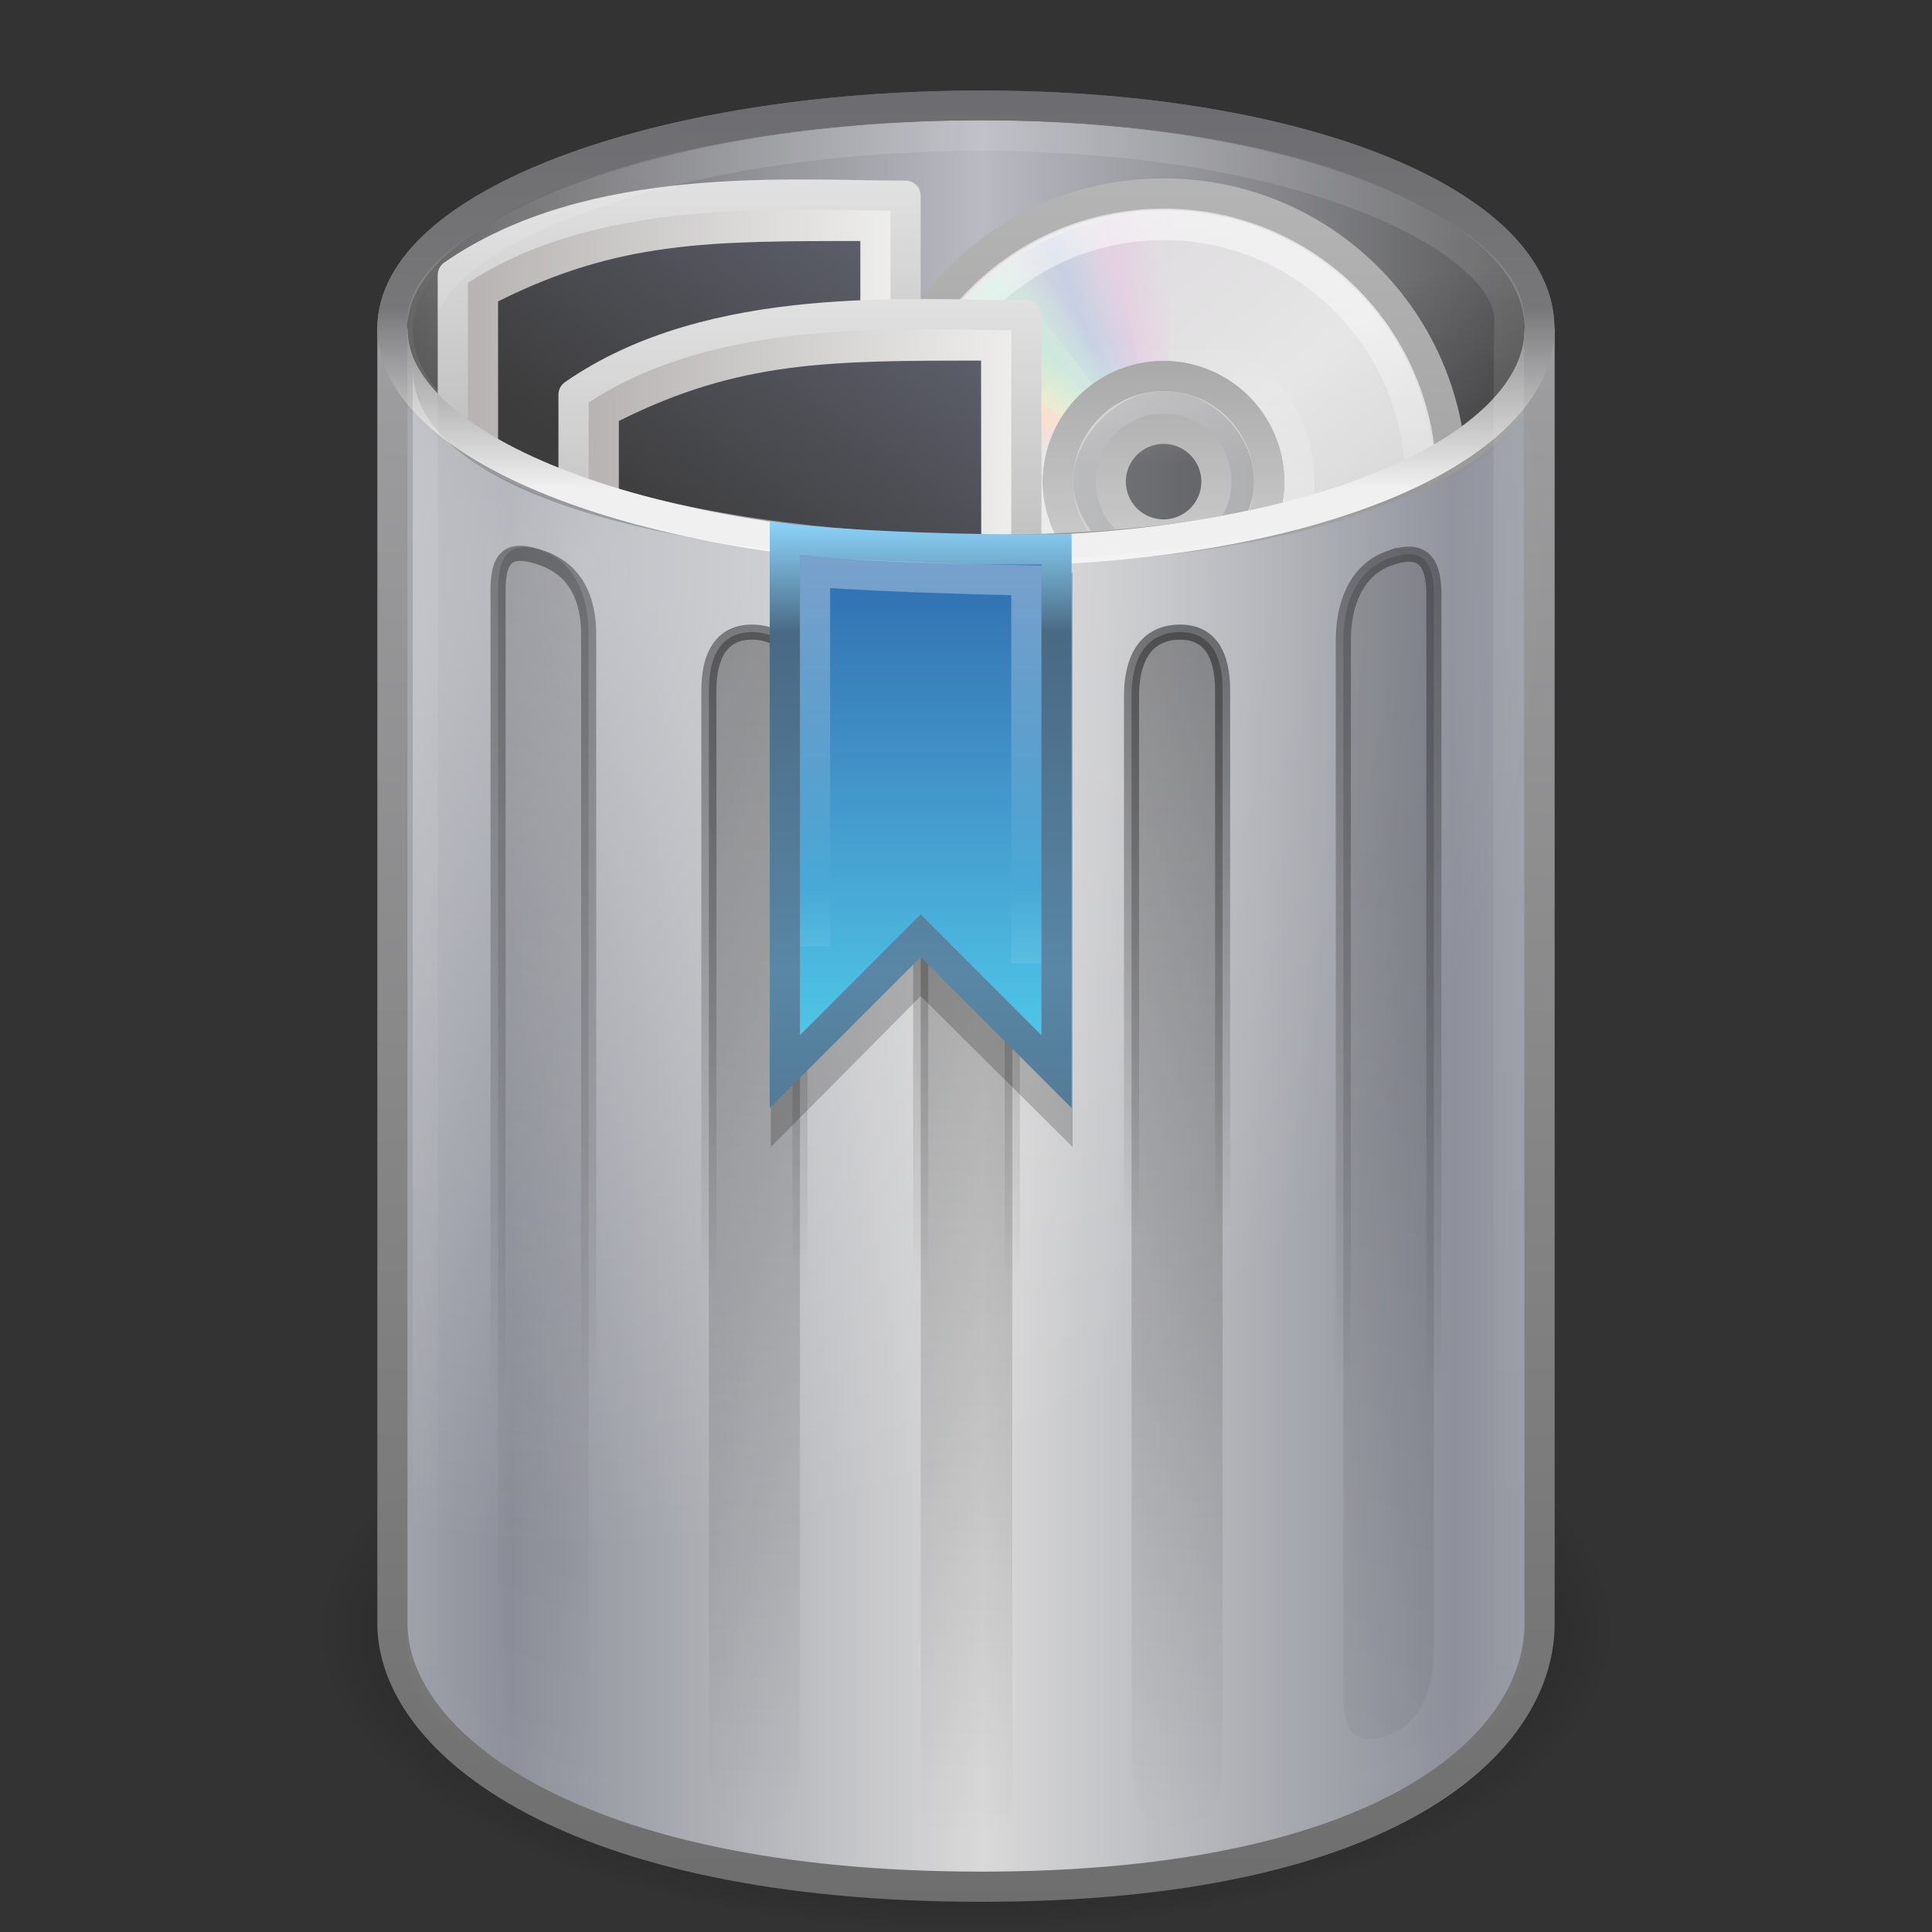 <?xml version="1.0" encoding="UTF-8" standalone="no"?>
<!-- Created with Inkscape (http://www.inkscape.org/) -->

<svg
   xmlns:osb="http://www.openswatchbook.org/uri/2009/osb"
   xmlns:dc="http://purl.org/dc/elements/1.1/"
   xmlns:cc="http://creativecommons.org/ns#"
   xmlns:rdf="http://www.w3.org/1999/02/22-rdf-syntax-ns#"
   xmlns:svg="http://www.w3.org/2000/svg"
   xmlns="http://www.w3.org/2000/svg"
   xmlns:xlink="http://www.w3.org/1999/xlink"
   xmlns:sodipodi="http://sodipodi.sourceforge.net/DTD/sodipodi-0.dtd"
   xmlns:inkscape="http://www.inkscape.org/namespaces/inkscape"
   version="1.0"
   width="128"
   height="128"
   id="svg3695"
   inkscape:version="0.48+devel r"
   sodipodi:docname="user-trash-full.svg">
  <rect width="100%" height="100%" fill="#333333" stroke="none"/>
  <sodipodi:namedview
     pagecolor="#ffffff"
     bordercolor="#666666"
     borderopacity="1"
     objecttolerance="10"
     gridtolerance="10"
     guidetolerance="10"
     inkscape:pageopacity="0"
     inkscape:pageshadow="2"
     inkscape:window-width="1535"
     inkscape:window-height="876"
     id="namedview11263"
     showgrid="true"
     inkscape:snap-global="false"
     inkscape:zoom="4.9166665"
     inkscape:cx="54.365778"
     inkscape:cy="66.449934"
     inkscape:window-x="65"
     inkscape:window-y="24"
     inkscape:window-maximized="1"
     inkscape:current-layer="svg3695">
    <inkscape:grid
       type="xygrid"
       id="grid3062"
       empspacing="5"
       visible="true"
       enabled="true"
       snapvisiblegridlinesonly="true" />
  </sodipodi:namedview>
  <defs
     id="defs3697">
    <pattern
       inkscape:collect="always"
       xlink:href="#Polkadots-small"
       id="pattern6315"
       patternTransform="matrix(9.999,-0.127,0.127,9.999,7.932,32.136)" />
    <pattern
       inkscape:stockid="Polka dots, small"
       id="Polkadots-small"
       patternTransform="translate(0,0) scale(10,10)"
       height="10"
       width="10"
       patternUnits="userSpaceOnUse"
       inkscape:collect="always">
      <circle
         id="circle5257"
         r="0.05"
         cy="0.810"
         cx="2.567"
         style="fill:black;stroke:none" />
      <circle
         id="circle5259"
         r="0.05"
         cy="2.33"
         cx="3.048"
         style="fill:black;stroke:none" />
      <circle
         id="circle5261"
         r="0.05"
         cy="2.415"
         cx="4.418"
         style="fill:black;stroke:none" />
      <circle
         id="circle5263"
         r="0.05"
         cy="3.029"
         cx="1.844"
         style="fill:black;stroke:none" />
      <circle
         id="circle5265"
         r="0.05"
         cy="1.363"
         cx="6.08"
         style="fill:black;stroke:none" />
      <circle
         id="circle5267"
         r="0.05"
         cy="4.413"
         cx="5.819"
         style="fill:black;stroke:none" />
      <circle
         id="circle5269"
         r="0.05"
         cy="4.048"
         cx="4.305"
         style="fill:black;stroke:none" />
      <circle
         id="circle5271"
         r="0.05"
         cy="3.045"
         cx="5.541"
         style="fill:black;stroke:none" />
      <circle
         id="circle5273"
         r="0.05"
         cy="5.527"
         cx="4.785"
         style="fill:black;stroke:none" />
      <circle
         id="circle5275"
         r="0.05"
         cy="5.184"
         cx="2.667"
         style="fill:black;stroke:none" />
      <circle
         id="circle5277"
         r="0.05"
         cy="1.448"
         cx="7.965"
         style="fill:black;stroke:none" />
      <circle
         id="circle5279"
         r="0.05"
         cy="5.049"
         cx="7.047"
         style="fill:black;stroke:none" />
      <circle
         id="circle5281"
         r="0.05"
         cy="0.895"
         cx="4.340"
         style="fill:black;stroke:none" />
      <circle
         id="circle5283"
         r="0.05"
         cy="0.340"
         cx="7.125"
         style="fill:black;stroke:none" />
      <circle
         id="circle5285"
         r="0.05"
         cy="1.049"
         cx="9.553"
         style="fill:black;stroke:none" />
      <circle
         id="circle5287"
         r="0.05"
         cy="2.689"
         cx="7.006"
         style="fill:black;stroke:none" />
      <circle
         id="circle5289"
         r="0.05"
         cy="2.689"
         cx="8.909"
         style="fill:black;stroke:none" />
      <circle
         id="circle5291"
         r="0.05"
         cy="4.407"
         cx="9.315"
         style="fill:black;stroke:none" />
      <circle
         id="circle5293"
         r="0.05"
         cy="3.870"
         cx="7.820"
         style="fill:black;stroke:none" />
      <circle
         id="circle5295"
         r="0.05"
         cy="5.948"
         cx="8.270"
         style="fill:black;stroke:none" />
      <circle
         id="circle5297"
         r="0.05"
         cy="7.428"
         cx="7.973"
         style="fill:black;stroke:none" />
      <circle
         id="circle5299"
         r="0.05"
         cy="8.072"
         cx="9.342"
         style="fill:black;stroke:none" />
      <circle
         id="circle5301"
         r="0.05"
         cy="9.315"
         cx="8.206"
         style="fill:black;stroke:none" />
      <circle
         id="circle5303"
         r="0.05"
         cy="9.475"
         cx="9.682"
         style="fill:black;stroke:none" />
      <circle
         id="circle5305"
         r="0.05"
         cy="6.186"
         cx="9.688"
         style="fill:black;stroke:none" />
      <circle
         id="circle5307"
         r="0.05"
         cy="6.296"
         cx="3.379"
         style="fill:black;stroke:none" />
      <circle
         id="circle5309"
         r="0.05"
         cy="8.204"
         cx="2.871"
         style="fill:black;stroke:none" />
      <circle
         id="circle5311"
         r="0.05"
         cy="8.719"
         cx="4.59"
         style="fill:black;stroke:none" />
      <circle
         id="circle5313"
         r="0.05"
         cy="9.671"
         cx="3.181"
         style="fill:black;stroke:none" />
      <circle
         id="circle5315"
         r="0.05"
         cy="7.315"
         cx="5.734"
         style="fill:black;stroke:none" />
      <circle
         id="circle5317"
         r="0.05"
         cy="6.513"
         cx="6.707"
         style="fill:black;stroke:none" />
      <circle
         id="circle5319"
         r="0.05"
         cy="9.670"
         cx="5.730"
         style="fill:black;stroke:none" />
      <circle
         id="circle5321"
         r="0.05"
         cy="8.373"
         cx="6.535"
         style="fill:black;stroke:none" />
      <circle
         id="circle5323"
         r="0.05"
         cy="7.154"
         cx="4.37"
         style="fill:black;stroke:none" />
      <circle
         id="circle5325"
         r="0.05"
         cy="7.25"
         cx="0.622"
         style="fill:black;stroke:none" />
      <circle
         id="circle5327"
         r="0.05"
         cy="5.679"
         cx="0.831"
         style="fill:black;stroke:none" />
      <circle
         id="circle5329"
         r="0.05"
         cy="8.519"
         cx="1.257"
         style="fill:black;stroke:none" />
      <circle
         id="circle5331"
         r="0.05"
         cy="6.877"
         cx="1.989"
         style="fill:black;stroke:none" />
      <circle
         id="circle5333"
         r="0.05"
         cy="3.181"
         cx="0.374"
         style="fill:black;stroke:none" />
      <circle
         id="circle5335"
         r="0.05"
         cy="1.664"
         cx="1.166"
         style="fill:black;stroke:none" />
      <circle
         id="circle5337"
         r="0.05"
         cy="0.093"
         cx="1.151"
         style="fill:black;stroke:none" />
      <circle
         id="circle5339"
         r="0.05"
         cy="10.093"
         cx="1.151"
         style="fill:black;stroke:none" />
      <circle
         id="circle5341"
         r="0.05"
         cy="4.451"
         cx="1.302"
         style="fill:black;stroke:none" />
      <circle
         id="circle5343"
         r="0.05"
         cy="3.763"
         cx="3.047"
         style="fill:black;stroke:none" />
    </pattern>
    <linearGradient
       id="linearGradient6213"
       osb:paint="solid">
      <stop
         style="stop-color:#000000;stop-opacity:1;"
         offset="0"
         id="stop6215" />
    </linearGradient>
    <linearGradient
       id="linearGradient5060">
      <stop
         id="stop5062"
         style="stop-color:#000000;stop-opacity:1"
         offset="0" />
      <stop
         id="stop5064"
         style="stop-color:#000000;stop-opacity:0"
         offset="1" />
    </linearGradient>
    <radialGradient
       cx="62.712"
       cy="108.025"
       r="47.383"
       fx="62.712"
       fy="108.025"
       id="radialGradient3269"
       xlink:href="#linearGradient5060"
       gradientUnits="userSpaceOnUse"
       gradientTransform="matrix(0.359,0,0,0.211,1.5,15.203)" />
    <linearGradient
       id="linearGradient3384">
      <stop
         id="stop3386"
         style="stop-color:#6e6e6e;stop-opacity:1"
         offset="0" />
      <stop
         id="stop3388"
         style="stop-color:#9f9fa1;stop-opacity:1"
         offset="1" />
    </linearGradient>
    <linearGradient
       x1="31.048"
       y1="45"
       x2="31.048"
       y2="5.5"
       id="linearGradient3266"
       xlink:href="#linearGradient3384"
       gradientUnits="userSpaceOnUse"
       gradientTransform="translate(0,2)" />
    <linearGradient
       id="linearGradient2793-2-0-403">
      <stop
         id="stop4645"
         style="stop-color:#8d909a;stop-opacity:1"
         offset="0" />
      <stop
         id="stop4647"
         style="stop-color:#d9d9d9;stop-opacity:1"
         offset="1" />
    </linearGradient>
    <linearGradient
       x1="11.931"
       y1="26.411"
       x2="21.515"
       y2="26.411"
       id="linearGradient3264"
       xlink:href="#linearGradient2793-2-0-403"
       gradientUnits="userSpaceOnUse"
       gradientTransform="matrix(1.208,0,0,1.52,-1.979,-15.055)"
       spreadMethod="reflect" />
    <radialGradient
       cx="19.308"
       cy="21.029"
       r="14.5"
       fx="19.308"
       fy="21.029"
       id="radialGradient3258"
       xlink:href="#linearGradient3254-8-457"
       gradientUnits="userSpaceOnUse"
       gradientTransform="matrix(0,1.679,-1.645,0,48.823,-18.496)"
       spreadMethod="pad" />
    <linearGradient
       id="linearGradient3355-273">
      <stop
         id="stop4657"
         style="stop-color:#f0f0f0;stop-opacity:1"
         offset="0" />
      <stop
         id="stop3619"
         style="stop-color:#777779;stop-opacity:1"
         offset="0.45" />
      <stop
         id="stop4659"
         style="stop-color:#6c6c70;stop-opacity:1"
         offset="1" />
    </linearGradient>
    <linearGradient
       x1="24"
       y1="9.373"
       x2="24"
       y2="2.097"
       id="linearGradient3255"
       xlink:href="#linearGradient3355-273"
       gradientUnits="userSpaceOnUse"
       gradientTransform="matrix(1.16,0,0,1.374,-3.837,-0.933)" />
    <linearGradient
       id="linearGradient3320">
      <stop
         id="stop3323"
         style="stop-color:#4e4e4e;stop-opacity:1"
         offset="0" />
      <stop
         id="stop3325"
         style="stop-color:#b9bac2;stop-opacity:1"
         offset="1" />
    </linearGradient>
    <linearGradient
       x1="9"
       y1="8"
       x2="24"
       y2="8"
       id="linearGradient3253"
       xlink:href="#linearGradient3320"
       gradientUnits="userSpaceOnUse"
       spreadMethod="reflect" />
    <linearGradient
       id="linearGradient3627">
      <stop
         id="stop3629"
         style="stop-color:#000000;stop-opacity:0"
         offset="0" />
      <stop
         id="stop3190"
         style="stop-color:#000000;stop-opacity:0"
         offset="0.5" />
      <stop
         id="stop3631"
         style="stop-color:#000000;stop-opacity:1"
         offset="1" />
    </linearGradient>
    <radialGradient
       cx="24"
       cy="7.792"
       r="14.508"
       fx="24"
       fy="7.792"
       id="radialGradient3250"
       xlink:href="#linearGradient3627"
       gradientUnits="userSpaceOnUse"
       gradientTransform="matrix(-3.2042761e-8,0.689,-3.157,0,48.603,-13.543)"
       spreadMethod="pad" />
    <linearGradient
       id="linearGradient3254-8-457">
      <stop
         id="stop4669"
         style="stop-color:#ffffff;stop-opacity:1"
         offset="0" />
      <stop
         id="stop4671"
         style="stop-color:#ffffff;stop-opacity:0"
         offset="1" />
    </linearGradient>
    <linearGradient
       x1="23.5"
       y1="10.996"
       x2="23.5"
       y2="39.851"
       id="linearGradient3247"
       xlink:href="#linearGradient3254-8-457"
       gradientUnits="userSpaceOnUse"
       gradientTransform="matrix(1.223,0,0,1.946,-4.736,-31.363)" />
    <linearGradient
       id="linearGradient3254-3-182">
      <stop
         id="stop4663"
         style="stop-color:#ffffff;stop-opacity:1"
         offset="0" />
      <stop
         id="stop4665"
         style="stop-color:#ffffff;stop-opacity:0"
         offset="1" />
    </linearGradient>
    <linearGradient
       x1="12.25"
       y1="20.231"
       x2="17.125"
       y2="34.174"
       id="linearGradient3261"
       xlink:href="#linearGradient3254-3-182"
       gradientUnits="userSpaceOnUse"
       gradientTransform="matrix(0.897,0,0,1.366,4.725,-8.809)" />
    <linearGradient
       x1="24"
       y1="13.506"
       x2="24"
       y2="43"
       id="linearGradient3389"
       xlink:href="#linearGradient3205"
       gradientUnits="userSpaceOnUse"
       gradientTransform="matrix(1,0.368,0,1,0,-4.973)" />
    <linearGradient
       id="linearGradient3205">
      <stop
         id="stop3207"
         style="stop-color:#000000;stop-opacity:1"
         offset="0" />
      <stop
         id="stop3209"
         style="stop-color:#000000;stop-opacity:0"
         offset="1" />
    </linearGradient>
    <linearGradient
       x1="24"
       y1="15.502"
       x2="24"
       y2="45"
       id="linearGradient3373"
       xlink:href="#linearGradient3205"
       gradientUnits="userSpaceOnUse"
       gradientTransform="matrix(1,0.046,0,1,0,-0.944)" />
    <linearGradient
       inkscape:collect="always"
       xlink:href="#linearGradient3205"
       id="linearGradient3032"
       gradientUnits="userSpaceOnUse"
       gradientTransform="matrix(1.345,0.062,0,1.341,3.745,-1.115)"
       x1="24"
       y1="15.502"
       x2="24"
       y2="45" />
    <linearGradient
       inkscape:collect="always"
       xlink:href="#linearGradient3205"
       id="linearGradient3035"
       gradientUnits="userSpaceOnUse"
       gradientTransform="matrix(1.345,0.494,0,1.341,0.728,-6.518)"
       x1="24"
       y1="13.506"
       x2="24"
       y2="43" />
    <linearGradient
       inkscape:collect="always"
       xlink:href="#linearGradient3254-3-182"
       id="linearGradient3038"
       gradientUnits="userSpaceOnUse"
       gradientTransform="matrix(2.411,0,0,3.576,13.164,-19.836)"
       x1="12.25"
       y1="20.231"
       x2="17.125"
       y2="34.174" />
    <linearGradient
       inkscape:collect="always"
       xlink:href="#linearGradient3254-8-457"
       id="linearGradient3041"
       gradientUnits="userSpaceOnUse"
       gradientTransform="matrix(1.644,0,0,2.609,-6.64,-41.903)"
       x1="23.5"
       y1="10.996"
       x2="23.5"
       y2="39.851" />
    <radialGradient
       inkscape:collect="always"
       xlink:href="#linearGradient3627"
       id="radialGradient3044"
       gradientUnits="userSpaceOnUse"
       gradientTransform="matrix(0,1.571,-8.492,3.2942488e-7,131.166,-29.368)"
       spreadMethod="pad"
       cx="23.817"
       cy="7.826"
       fx="23.817"
       fy="7.826"
       r="14.508" />
    <linearGradient
       inkscape:collect="always"
       xlink:href="#linearGradient3320"
       id="linearGradient3047"
       gradientUnits="userSpaceOnUse"
       spreadMethod="reflect"
       x1="9"
       y1="8"
       x2="24"
       y2="8"
       gradientTransform="matrix(2.689,0,0,2.682,0.456,0.301)" />
    <linearGradient
       inkscape:collect="always"
       xlink:href="#linearGradient3355-273"
       id="linearGradient3049"
       gradientUnits="userSpaceOnUse"
       gradientTransform="matrix(3.119,0,0,3.685,-9.862,-2.2)"
       x1="24"
       y1="9.373"
       x2="24"
       y2="2.097" />
    <radialGradient
       inkscape:collect="always"
       xlink:href="#linearGradient3254-8-457"
       id="radialGradient3052"
       gradientUnits="userSpaceOnUse"
       gradientTransform="matrix(0,4.503,-4.425,0,131.758,-49.3)"
       spreadMethod="pad"
       cx="19.308"
       cy="21.029"
       fx="19.308"
       fy="21.029"
       r="14.5" />
    <linearGradient
       inkscape:collect="always"
       xlink:href="#linearGradient2793-2-0-403"
       id="linearGradient3055"
       gradientUnits="userSpaceOnUse"
       gradientTransform="matrix(3.25,0,0,4.076,-4.868,-40.073)"
       spreadMethod="reflect"
       x1="11.931"
       y1="26.411"
       x2="21.515"
       y2="26.411" />
    <linearGradient
       inkscape:collect="always"
       xlink:href="#linearGradient3384"
       id="linearGradient3057"
       gradientUnits="userSpaceOnUse"
       gradientTransform="matrix(2.689,0,0,2.682,0.456,5.664)"
       x1="31.048"
       y1="45"
       x2="31.048"
       y2="5.5" />
    <radialGradient
       inkscape:collect="always"
       xlink:href="#linearGradient5060"
       id="radialGradient3060"
       gradientUnits="userSpaceOnUse"
       gradientTransform="matrix(0.908,0,0,0.422,7.088,62.405)"
       cx="62.712"
       cy="108.025"
       fx="62.712"
       fy="108.025"
       r="47.383" />
    <linearGradient
       inkscape:collect="always"
       xlink:href="#linearGradient3205"
       id="linearGradient5339"
       gradientUnits="userSpaceOnUse"
       gradientTransform="matrix(1.345,0.062,0,1.341,-2.255,-1.115)"
       x1="24"
       y1="15.502"
       x2="24"
       y2="45" />
    <linearGradient
       inkscape:collect="always"
       xlink:href="#linearGradient3254-8-457"
       id="linearGradient5341"
       gradientUnits="userSpaceOnUse"
       gradientTransform="matrix(3.289,0,0,5.218,-12.28,-83.805)"
       x1="23.5"
       y1="10.996"
       x2="23.5"
       y2="39.851" />
    <linearGradient
       id="linearGradient6036">
      <stop
         id="stop6038"
         style="stop-color:#ffffff;stop-opacity:1"
         offset="0" />
      <stop
         id="stop6040"
         style="stop-color:#ffffff;stop-opacity:0"
         offset="1" />
    </linearGradient>
    <linearGradient
       id="linearGradient3242">
      <stop
         id="stop3244"
         style="stop-color:#4fc5e7;stop-opacity:1"
         offset="0" />
      <stop
         id="stop3246"
         style="stop-color:#4293c8;stop-opacity:1"
         offset="0.499" />
      <stop
         id="stop3248"
         style="stop-color:#2c67ab;stop-opacity:1"
         offset="1" />
    </linearGradient>
    <linearGradient
       id="linearGradient2490">
      <stop
         id="stop2492"
         style="stop-color:#8fd8ff;stop-opacity:1"
         offset="0" />
      <stop
         id="stop4118"
         style="stop-color:#496984;stop-opacity:1"
         offset="0.255" />
      <stop
         id="stop2494"
         style="stop-color:#5987a5;stop-opacity:1"
         offset="1" />
    </linearGradient>
    <linearGradient
       id="linearGradient3519">
      <stop
         id="stop3521"
         style="stop-color:#fcd9cd;stop-opacity:1"
         offset="0" />
      <stop
         id="stop3523"
         style="stop-color:#fcd9cd;stop-opacity:0"
         offset="1" />
    </linearGradient>
    <linearGradient
       id="linearGradient3511">
      <stop
         id="stop3513"
         style="stop-color:#ebeec7;stop-opacity:1"
         offset="0" />
      <stop
         id="stop3515"
         style="stop-color:#ebeec7;stop-opacity:0"
         offset="1" />
    </linearGradient>
    <linearGradient
       inkscape:collect="always"
       xlink:href="#linearGradient3503"
       id="linearGradient3123"
       gradientUnits="userSpaceOnUse"
       gradientTransform="matrix(0.489,0,0,0.489,16.255,6.255)"
       spreadMethod="reflect"
       x1="14.085"
       y1="13.046"
       x2="16.994"
       y2="10.732" />
    <linearGradient
       id="linearGradient3503">
      <stop
         id="stop3505"
         style="stop-color:#c4ebdd;stop-opacity:1"
         offset="0" />
      <stop
         id="stop3507"
         style="stop-color:#c4ebdd;stop-opacity:0"
         offset="1" />
    </linearGradient>
    <linearGradient
       inkscape:collect="always"
       xlink:href="#linearGradient3242"
       id="linearGradient3121"
       gradientUnits="userSpaceOnUse"
       gradientTransform="translate(-19.048,1.047)"
       spreadMethod="reflect"
       x1="27"
       y1="24.651"
       x2="27"
       y2="12.711" />
    <linearGradient
       inkscape:collect="always"
       xlink:href="#linearGradient2490"
       id="linearGradient3124"
       gradientUnits="userSpaceOnUse"
       gradientTransform="translate(-19.048,1.047)"
       spreadMethod="reflect"
       x1="20"
       y1="12.711"
       x2="20"
       y2="23.259" />
    <linearGradient
       inkscape:collect="always"
       xlink:href="#linearGradient6036"
       id="linearGradient3126"
       gradientUnits="userSpaceOnUse"
       gradientTransform="translate(-19.048,1.047)"
       spreadMethod="reflect"
       x1="20"
       y1="12.711"
       x2="20"
       y2="21.276" />
    <linearGradient
       inkscape:collect="always"
       xlink:href="#linearGradient6036-4"
       id="linearGradient3114"
       gradientUnits="userSpaceOnUse"
       gradientTransform="matrix(0.482,0,0,0.482,69.183,-22.557)"
       x1="10.502"
       y1="3.61"
       x2="48.799"
       y2="54.698" />
    <linearGradient
       id="linearGradient6036-4">
      <stop
         id="stop6038-4"
         style="stop-color:#ffffff;stop-opacity:1"
         offset="0" />
      <stop
         id="stop6040-8"
         style="stop-color:#ffffff;stop-opacity:0"
         offset="1" />
    </linearGradient>
    <linearGradient
       inkscape:collect="always"
       xlink:href="#linearGradient3519-6"
       id="linearGradient3117-9"
       gradientUnits="userSpaceOnUse"
       gradientTransform="matrix(0.489,0,0,0.489,69.174,-22.252)"
       spreadMethod="reflect"
       x1="10.609"
       y1="17.886"
       x2="9.73"
       y2="20.613" />
    <linearGradient
       id="linearGradient3519-6">
      <stop
         id="stop3521-7"
         style="stop-color:#fcd9cd;stop-opacity:1"
         offset="0" />
      <stop
         id="stop3523-7"
         style="stop-color:#fcd9cd;stop-opacity:0"
         offset="1" />
    </linearGradient>
    <linearGradient
       inkscape:collect="always"
       xlink:href="#linearGradient3511-2"
       id="linearGradient3120-5"
       gradientUnits="userSpaceOnUse"
       gradientTransform="matrix(0.489,0,0,0.489,69.174,-22.252)"
       spreadMethod="reflect"
       x1="12.372"
       y1="16.188"
       x2="14.609"
       y2="13.462" />
    <linearGradient
       id="linearGradient3511-2">
      <stop
         id="stop3513-1"
         style="stop-color:#ebeec7;stop-opacity:1"
         offset="0" />
      <stop
         id="stop3515-6"
         style="stop-color:#ebeec7;stop-opacity:0"
         offset="1" />
    </linearGradient>
    <linearGradient
       inkscape:collect="always"
       xlink:href="#linearGradient3503-7"
       id="linearGradient3123-5"
       gradientUnits="userSpaceOnUse"
       gradientTransform="matrix(0.489,0,0,0.489,69.174,-22.252)"
       spreadMethod="reflect"
       x1="14.085"
       y1="13.046"
       x2="16.994"
       y2="10.732" />
    <linearGradient
       id="linearGradient3503-7">
      <stop
         id="stop3505-2"
         style="stop-color:#c4ebdd;stop-opacity:1"
         offset="0" />
      <stop
         id="stop3507-2"
         style="stop-color:#c4ebdd;stop-opacity:0"
         offset="1" />
    </linearGradient>
    <linearGradient
       inkscape:collect="always"
       xlink:href="#linearGradient3495"
       id="linearGradient3126-4"
       gradientUnits="userSpaceOnUse"
       gradientTransform="matrix(0.489,0,0,0.489,69.174,-22.252)"
       spreadMethod="reflect"
       x1="17.495"
       y1="11.2"
       x2="21.047"
       y2="9.796" />
    <linearGradient
       id="linearGradient3495">
      <stop
         id="stop3497"
         style="stop-color:#c1cbe4;stop-opacity:1"
         offset="0" />
      <stop
         id="stop3499"
         style="stop-color:#c1cbe4;stop-opacity:0"
         offset="1" />
    </linearGradient>
    <linearGradient
       inkscape:collect="always"
       xlink:href="#linearGradient3487"
       id="linearGradient3129"
       gradientUnits="userSpaceOnUse"
       gradientTransform="matrix(0.489,0.014,-0.014,0.489,69.512,-22.58)"
       spreadMethod="reflect"
       x1="20.58"
       y1="10.775"
       x2="24.274"
       y2="9.862" />
    <linearGradient
       id="linearGradient3487">
      <stop
         id="stop3489"
         style="stop-color:#e6cde2;stop-opacity:1"
         offset="0" />
      <stop
         id="stop3491"
         style="stop-color:#e6cde2;stop-opacity:0"
         offset="1" />
    </linearGradient>
    <linearGradient
       inkscape:collect="always"
       xlink:href="#linearGradient3263"
       id="linearGradient3132"
       gradientUnits="userSpaceOnUse"
       gradientTransform="matrix(0,0.6,-0.6,0,41.86,3.6)"
       x1="12.274"
       y1="32.416"
       x2="35.391"
       y2="14.203" />
    <linearGradient
       x1="12.274"
       y1="32.416"
       x2="35.391"
       y2="14.203"
       id="linearGradient3263"
       gradientUnits="userSpaceOnUse">
      <stop
         id="stop3265"
         style="stop-color:#dedbde;stop-opacity:1"
         offset="0" />
      <stop
         id="stop3267"
         style="stop-color:#e6e6e6;stop-opacity:1"
         offset="0.5" />
      <stop
         id="stop3269"
         style="stop-color:#d2d2d2;stop-opacity:1"
         offset="1" />
    </linearGradient>
    <linearGradient
       inkscape:collect="always"
       xlink:href="#linearGradient3772"
       id="linearGradient3134"
       gradientUnits="userSpaceOnUse"
       gradientTransform="matrix(0.512,0,0,0.512,41.453,5.707)"
       x1="-21.916"
       y1="3"
       x2="-21.916"
       y2="45.033" />
    <linearGradient
       id="linearGradient3772">
      <stop
         id="stop3774"
         style="stop-color:#b4b4b4;stop-opacity:1"
         offset="0" />
      <stop
         id="stop3776"
         style="stop-color:#969696;stop-opacity:1"
         offset="1" />
    </linearGradient>
    <linearGradient
       y2="14.203"
       x2="35.391"
       y1="32.416"
       x1="12.274"
       gradientTransform="matrix(0,0.6,-0.6,0,94.778,-24.907)"
       gradientUnits="userSpaceOnUse"
       id="linearGradient3269"
       xlink:href="#linearGradient3263"
       inkscape:collect="always" />
    <linearGradient
       y2="45.033"
       x2="-21.916"
       y1="3"
       x1="-21.916"
       gradientTransform="matrix(0.512,0,0,0.512,94.371,-22.8)"
       gradientUnits="userSpaceOnUse"
       id="linearGradient3271"
       xlink:href="#linearGradient3772"
       inkscape:collect="always" />
    <linearGradient
       inkscape:collect="always"
       xlink:href="#linearGradient3519-3"
       id="linearGradient3117"
       gradientUnits="userSpaceOnUse"
       gradientTransform="matrix(0.489,0,0,0.489,67.683,-29.775)"
       spreadMethod="reflect"
       x1="10.609"
       y1="17.886"
       x2="9.73"
       y2="20.613" />
    <linearGradient
       id="linearGradient3519-3">
      <stop
         id="stop3521-2"
         style="stop-color:#fcd9cd;stop-opacity:1"
         offset="0" />
      <stop
         id="stop3523-3"
         style="stop-color:#fcd9cd;stop-opacity:0"
         offset="1" />
    </linearGradient>
    <linearGradient
       inkscape:collect="always"
       xlink:href="#linearGradient3511-9"
       id="linearGradient3120"
       gradientUnits="userSpaceOnUse"
       gradientTransform="matrix(0.489,0,0,0.489,67.683,-29.775)"
       spreadMethod="reflect"
       x1="12.372"
       y1="16.188"
       x2="14.609"
       y2="13.462" />
    <linearGradient
       id="linearGradient3511-9">
      <stop
         id="stop3513-8"
         style="stop-color:#ebeec7;stop-opacity:1"
         offset="0" />
      <stop
         id="stop3515-1"
         style="stop-color:#ebeec7;stop-opacity:0"
         offset="1" />
    </linearGradient>
    <linearGradient
       inkscape:collect="always"
       xlink:href="#linearGradient3503-0"
       id="linearGradient3123-2"
       gradientUnits="userSpaceOnUse"
       gradientTransform="matrix(0.489,0,0,0.489,67.683,-29.775)"
       spreadMethod="reflect"
       x1="14.085"
       y1="13.046"
       x2="16.994"
       y2="10.732" />
    <linearGradient
       id="linearGradient3503-0">
      <stop
         id="stop3505-7"
         style="stop-color:#c4ebdd;stop-opacity:1"
         offset="0" />
      <stop
         id="stop3507-3"
         style="stop-color:#c4ebdd;stop-opacity:0"
         offset="1" />
    </linearGradient>
    <linearGradient
       inkscape:collect="always"
       xlink:href="#linearGradient3495-9"
       id="linearGradient3126-0"
       gradientUnits="userSpaceOnUse"
       gradientTransform="matrix(0.489,0,0,0.489,67.683,-29.775)"
       spreadMethod="reflect"
       x1="17.495"
       y1="11.2"
       x2="21.047"
       y2="9.796" />
    <linearGradient
       id="linearGradient3495-9">
      <stop
         id="stop3497-7"
         style="stop-color:#c1cbe4;stop-opacity:1"
         offset="0" />
      <stop
         id="stop3499-5"
         style="stop-color:#c1cbe4;stop-opacity:0"
         offset="1" />
    </linearGradient>
    <linearGradient
       inkscape:collect="always"
       xlink:href="#linearGradient3487-3"
       id="linearGradient3129-1"
       gradientUnits="userSpaceOnUse"
       gradientTransform="matrix(0.489,0.014,-0.014,0.489,68.022,-30.103)"
       spreadMethod="reflect"
       x1="20.58"
       y1="10.775"
       x2="24.274"
       y2="9.862" />
    <linearGradient
       id="linearGradient3487-3">
      <stop
         id="stop3489-9"
         style="stop-color:#e6cde2;stop-opacity:1"
         offset="0" />
      <stop
         id="stop3491-0"
         style="stop-color:#e6cde2;stop-opacity:0"
         offset="1" />
    </linearGradient>
    <linearGradient
       inkscape:collect="always"
       xlink:href="#linearGradient3437"
       id="linearGradient3137"
       gradientUnits="userSpaceOnUse"
       gradientTransform="matrix(1,0,0,0.956,14.755,-28.161)"
       x1="52.673"
       y1="5.929"
       x2="59.673"
       y2="-3.693" />
    <linearGradient
       id="linearGradient3437">
      <stop
         id="stop3439"
         style="stop-color:#3c3c3c;stop-opacity:1"
         offset="0" />
      <stop
         id="stop3441"
         style="stop-color:#5d5f6b;stop-opacity:1"
         offset="1" />
    </linearGradient>
    <linearGradient
       inkscape:collect="always"
       xlink:href="#linearGradient3865"
       id="linearGradient3140"
       gradientUnits="userSpaceOnUse"
       gradientTransform="matrix(1,0,0,0.956,-36.673,7.869)"
       x1="49.926"
       y1="1.713"
       x2="64.673"
       y2="1.713" />
    <linearGradient
       id="linearGradient3865">
      <stop
         id="stop3867"
         style="stop-color:#b8b4b4;stop-opacity:1"
         offset="0" />
      <stop
         id="stop3869"
         style="stop-color:#f1f1f0;stop-opacity:1"
         offset="1" />
    </linearGradient>
    <linearGradient
       inkscape:collect="always"
       xlink:href="#linearGradient3104"
       id="linearGradient3142"
       gradientUnits="userSpaceOnUse"
       gradientTransform="matrix(0.807,0,0,0.895,22.737,6.804)"
       x1="-11.285"
       y1="16.209"
       x2="-11.285"
       y2="-2.087" />
    <linearGradient
       id="linearGradient3104">
      <stop
         id="stop3106"
         style="stop-color:#a2a2a2;stop-opacity:1"
         offset="0" />
      <stop
         id="stop3108"
         style="stop-color:#e1e1e1;stop-opacity:1"
         offset="1" />
    </linearGradient>
    <linearGradient
       y2="1.713"
       x2="64.673"
       y1="1.713"
       x1="49.926"
       gradientTransform="matrix(1,0,0,0.956,14.755,-28.161)"
       gradientUnits="userSpaceOnUse"
       id="linearGradient3322"
       xlink:href="#linearGradient3865"
       inkscape:collect="always" />
    <linearGradient
       y2="-2.087"
       x2="-11.285"
       y1="16.209"
       x1="-11.285"
       gradientTransform="matrix(0.807,0,0,0.895,74.165,-29.226)"
       gradientUnits="userSpaceOnUse"
       id="linearGradient3324"
       xlink:href="#linearGradient3104"
       inkscape:collect="always" />
    <linearGradient
       inkscape:collect="always"
       xlink:href="#linearGradient3865"
       id="linearGradient3333"
       gradientUnits="userSpaceOnUse"
       gradientTransform="matrix(1,0,0,0.956,14.755,-28.161)"
       x1="49.926"
       y1="1.713"
       x2="64.673"
       y2="1.713" />
    <linearGradient
       inkscape:collect="always"
       xlink:href="#linearGradient3104"
       id="linearGradient3335"
       gradientUnits="userSpaceOnUse"
       gradientTransform="matrix(0.807,0,0,0.895,74.165,-29.226)"
       x1="-11.285"
       y1="16.209"
       x2="-11.285"
       y2="-2.087" />
    <linearGradient
       inkscape:collect="always"
       xlink:href="#linearGradient3437"
       id="linearGradient3337"
       gradientUnits="userSpaceOnUse"
       gradientTransform="matrix(1,0,0,0.956,14.755,-28.161)"
       x1="52.673"
       y1="5.929"
       x2="59.673"
       y2="-3.693" />
    <linearGradient
       inkscape:collect="always"
       xlink:href="#linearGradient3865"
       id="linearGradient3948"
       gradientUnits="userSpaceOnUse"
       gradientTransform="matrix(1,0,0,0.956,14.755,-28.161)"
       x1="49.926"
       y1="1.713"
       x2="64.673"
       y2="1.713" />
    <linearGradient
       inkscape:collect="always"
       xlink:href="#linearGradient3104"
       id="linearGradient3950"
       gradientUnits="userSpaceOnUse"
       gradientTransform="matrix(0.807,0,0,0.895,74.165,-29.226)"
       x1="-11.285"
       y1="16.209"
       x2="-11.285"
       y2="-2.087" />
    <linearGradient
       inkscape:collect="always"
       xlink:href="#linearGradient3437"
       id="linearGradient3952"
       gradientUnits="userSpaceOnUse"
       gradientTransform="matrix(1,0,0,0.956,14.755,-28.161)"
       x1="52.673"
       y1="5.929"
       x2="59.673"
       y2="-3.693" />
    <linearGradient
       id="linearGradient23419">
      <stop
         offset="0"
         style="stop-color:#000000;stop-opacity:1"
         id="stop23421" />
      <stop
         offset="1"
         style="stop-color:#000000;stop-opacity:0"
         id="stop23423" />
    </linearGradient>
    <linearGradient
       gradientUnits="userSpaceOnUse"
       id="linearGradient3263-7"
       y2="14.203"
       x2="35.391"
       y1="32.416"
       x1="12.274">
      <stop
         offset="0"
         style="stop-color:#dedbde;stop-opacity:1"
         id="stop3265-3" />
      <stop
         offset="0.5"
         style="stop-color:#e6e6e6;stop-opacity:1"
         id="stop3267-0" />
      <stop
         offset="1"
         style="stop-color:#d2d2d2;stop-opacity:1"
         id="stop3269-6" />
    </linearGradient>
    <linearGradient
       gradientTransform="matrix(0,0.771,-0.771,0,33.82,-2.514)"
       gradientUnits="userSpaceOnUse"
       xlink:href="#linearGradient3263-7"
       id="linearGradient3431"
       y2="14.203"
       x2="35.391"
       y1="32.416"
       x1="12.274" />
    <linearGradient
       spreadMethod="reflect"
       gradientUnits="userSpaceOnUse"
       xlink:href="#linearGradient3519-34"
       id="linearGradient3454"
       y2="20.613"
       x2="9.73"
       y1="17.886"
       x1="10.609" />
    <linearGradient
       spreadMethod="reflect"
       gradientUnits="userSpaceOnUse"
       xlink:href="#linearGradient3511-29"
       id="linearGradient3452"
       y2="13.462"
       x2="14.609"
       y1="16.188"
       x1="12.372" />
    <linearGradient
       spreadMethod="reflect"
       gradientUnits="userSpaceOnUse"
       xlink:href="#linearGradient3503-8"
       id="linearGradient3450"
       y2="10.732"
       x2="16.994"
       y1="13.046"
       x1="14.085" />
    <linearGradient
       spreadMethod="reflect"
       gradientUnits="userSpaceOnUse"
       xlink:href="#linearGradient3495-0"
       id="linearGradient3448"
       y2="9.796"
       x2="21.047"
       y1="11.2"
       x1="17.495" />
    <linearGradient
       spreadMethod="reflect"
       gradientUnits="userSpaceOnUse"
       xlink:href="#linearGradient3487-1"
       id="linearGradient3446"
       y2="9.862"
       x2="24.274"
       y1="10.775"
       x1="20.58" />
    <linearGradient
       id="linearGradient3519-34">
      <stop
         offset="0"
         style="stop-color:#fcd9cd;stop-opacity:1"
         id="stop3521-9" />
      <stop
         offset="1"
         style="stop-color:#fcd9cd;stop-opacity:0"
         id="stop3523-35" />
    </linearGradient>
    <linearGradient
       spreadMethod="reflect"
       gradientUnits="userSpaceOnUse"
       xlink:href="#linearGradient3519-34"
       id="linearGradient3444"
       y2="20.613"
       x2="9.73"
       y1="17.886"
       x1="10.609" />
    <linearGradient
       id="linearGradient3511-29">
      <stop
         offset="0"
         style="stop-color:#ebeec7;stop-opacity:1"
         id="stop3513-81" />
      <stop
         offset="1"
         style="stop-color:#ebeec7;stop-opacity:0"
         id="stop3515-7" />
    </linearGradient>
    <linearGradient
       spreadMethod="reflect"
       gradientUnits="userSpaceOnUse"
       xlink:href="#linearGradient3511-29"
       id="linearGradient3442"
       y2="13.462"
       x2="14.609"
       y1="16.188"
       x1="12.372" />
    <linearGradient
       id="linearGradient3503-8">
      <stop
         offset="0"
         style="stop-color:#c4ebdd;stop-opacity:1"
         id="stop3505-8" />
      <stop
         offset="1"
         style="stop-color:#c4ebdd;stop-opacity:0"
         id="stop3507-1" />
    </linearGradient>
    <linearGradient
       spreadMethod="reflect"
       gradientUnits="userSpaceOnUse"
       xlink:href="#linearGradient3503-8"
       id="linearGradient3440"
       y2="10.732"
       x2="16.994"
       y1="13.046"
       x1="14.085" />
    <linearGradient
       id="linearGradient3495-0">
      <stop
         offset="0"
         style="stop-color:#c1cbe4;stop-opacity:1"
         id="stop3497-2" />
      <stop
         offset="1"
         style="stop-color:#c1cbe4;stop-opacity:0"
         id="stop3499-2" />
    </linearGradient>
    <linearGradient
       spreadMethod="reflect"
       gradientUnits="userSpaceOnUse"
       xlink:href="#linearGradient3495-0"
       id="linearGradient3438"
       y2="9.796"
       x2="21.047"
       y1="11.2"
       x1="17.495" />
    <linearGradient
       id="linearGradient3487-1">
      <stop
         offset="0"
         style="stop-color:#e6cde2;stop-opacity:1"
         id="stop3489-8" />
      <stop
         offset="1"
         style="stop-color:#e6cde2;stop-opacity:0"
         id="stop3491-7" />
    </linearGradient>
    <linearGradient
       spreadMethod="reflect"
       gradientUnits="userSpaceOnUse"
       xlink:href="#linearGradient3487-1"
       id="linearGradient3436"
       y2="9.862"
       x2="24.274"
       y1="10.775"
       x1="20.58" />
    <linearGradient
       id="linearGradient3772-8">
      <stop
         offset="0"
         style="stop-color:#b4b4b4;stop-opacity:1"
         id="stop3774-2" />
      <stop
         offset="1"
         style="stop-color:#969696;stop-opacity:1"
         id="stop3776-4" />
    </linearGradient>
    <linearGradient
       gradientTransform="matrix(0.659,0,0,0.659,0.195,0.195)"
       gradientUnits="userSpaceOnUse"
       xlink:href="#linearGradient3772-8"
       id="linearGradient3409"
       y2="45.176"
       x2="20.019"
       y1="3"
       x1="20.019" />
    <linearGradient
       id="linearGradient3428">
      <stop
         offset="0"
         style="stop-color:#aaaaaa;stop-opacity:1"
         id="stop3430" />
      <stop
         offset="1"
         style="stop-color:#d4d4d4;stop-opacity:1"
         id="stop3432" />
    </linearGradient>
    <linearGradient
       gradientTransform="matrix(0.688,0,0,0.688,-0.5,-0.5)"
       gradientUnits="userSpaceOnUse"
       xlink:href="#linearGradient3428"
       id="linearGradient3427"
       y2="32.509"
       x2="21.448"
       y1="15.5"
       x1="21.448" />
    <linearGradient
       id="linearGradient4011">
      <stop
         id="stop4013"
         style="stop-color:#ffffff;stop-opacity:1;"
         offset="0" />
      <stop
         offset="0.508"
         style="stop-color:#ffffff;stop-opacity:0.235;"
         id="stop4015" />
      <stop
         id="stop4017"
         style="stop-color:#ffffff;stop-opacity:0.157;"
         offset="0.835" />
      <stop
         id="stop4019"
         style="stop-color:#ffffff;stop-opacity:0.392;"
         offset="1" />
    </linearGradient>
    <linearGradient
       id="linearGradient6036-1">
      <stop
         offset="0"
         style="stop-color:#ffffff;stop-opacity:1"
         id="stop6038-5" />
      <stop
         offset="1"
         style="stop-color:#ffffff;stop-opacity:0"
         id="stop6040-5" />
    </linearGradient>
    <linearGradient
       gradientTransform="matrix(0.328,0,0,-0.328,8.006,24.208)"
       gradientUnits="userSpaceOnUse"
       xlink:href="#linearGradient6036-1"
       id="linearGradient3406"
       y2="45.962"
       x2="18.203"
       y1="4.038"
       x1="18.776" />
    <radialGradient
       gradientTransform="matrix(0.486,0,0,0.155,0.656,21.06)"
       gradientUnits="userSpaceOnUse"
       xlink:href="#linearGradient23419-5"
       id="radialGradient4248"
       fy="41.636"
       fx="23.335"
       r="22.627"
       cy="41.636"
       cx="23.335" />
    <linearGradient
       id="linearGradient23419-5">
      <stop
         offset="0"
         style="stop-color:#000000;stop-opacity:1"
         id="stop23421-1" />
      <stop
         offset="1"
         style="stop-color:#000000;stop-opacity:0"
         id="stop23423-4" />
    </linearGradient>
    <linearGradient
       id="linearGradient3772-1">
      <stop
         offset="0"
         style="stop-color:#b4b4b4;stop-opacity:1"
         id="stop3774-7" />
      <stop
         offset="1"
         style="stop-color:#969696;stop-opacity:1"
         id="stop3776-1" />
    </linearGradient>
    <linearGradient
       gradientTransform="matrix(0.466,0,0,0.466,24.23,8.825)"
       gradientUnits="userSpaceOnUse"
       xlink:href="#linearGradient3772-1"
       id="linearGradient3074"
       y2="45.033"
       x2="-21.916"
       y1="3"
       x1="-21.916" />
    <linearGradient
       gradientUnits="userSpaceOnUse"
       id="linearGradient3263-8"
       y2="14.203"
       x2="35.391"
       y1="32.416"
       x1="12.274">
      <stop
         offset="0"
         style="stop-color:#dedbde;stop-opacity:1"
         id="stop3265-7" />
      <stop
         offset="0.5"
         style="stop-color:#e6e6e6;stop-opacity:1"
         id="stop3267-3" />
      <stop
         offset="1"
         style="stop-color:#d2d2d2;stop-opacity:1"
         id="stop3269-8" />
    </linearGradient>
    <linearGradient
       gradientTransform="matrix(0,0.545,-0.545,0,24.6,6.909)"
       gradientUnits="userSpaceOnUse"
       xlink:href="#linearGradient3263-8"
       id="linearGradient3072"
       y2="14.203"
       x2="35.391"
       y1="32.416"
       x1="12.274" />
    <linearGradient
       spreadMethod="reflect"
       gradientUnits="userSpaceOnUse"
       xlink:href="#linearGradient3519-7"
       id="linearGradient2488"
       y2="20.613"
       x2="9.73"
       y1="17.886"
       x1="10.609" />
    <linearGradient
       spreadMethod="reflect"
       gradientUnits="userSpaceOnUse"
       xlink:href="#linearGradient3511-1"
       id="linearGradient2486"
       y2="13.462"
       x2="14.609"
       y1="16.188"
       x1="12.372" />
    <linearGradient
       spreadMethod="reflect"
       gradientUnits="userSpaceOnUse"
       xlink:href="#linearGradient3503-4"
       id="linearGradient2484"
       y2="10.732"
       x2="16.994"
       y1="13.046"
       x1="14.085" />
    <linearGradient
       spreadMethod="reflect"
       gradientUnits="userSpaceOnUse"
       xlink:href="#linearGradient3495-3"
       id="linearGradient2482"
       y2="9.796"
       x2="21.047"
       y1="11.2"
       x1="17.495" />
    <linearGradient
       spreadMethod="reflect"
       gradientUnits="userSpaceOnUse"
       xlink:href="#linearGradient3487-5"
       id="linearGradient2480"
       y2="9.862"
       x2="24.274"
       y1="10.775"
       x1="20.58" />
    <linearGradient
       id="linearGradient3519-7">
      <stop
         offset="0"
         style="stop-color:#fcd9cd;stop-opacity:1"
         id="stop3521-3" />
      <stop
         offset="1"
         style="stop-color:#fcd9cd;stop-opacity:0"
         id="stop3523-2" />
    </linearGradient>
    <linearGradient
       spreadMethod="reflect"
       gradientUnits="userSpaceOnUse"
       xlink:href="#linearGradient3519-7"
       id="linearGradient2500"
       y2="20.613"
       x2="9.73"
       y1="17.886"
       x1="10.609" />
    <linearGradient
       id="linearGradient3511-1">
      <stop
         offset="0"
         style="stop-color:#ebeec7;stop-opacity:1"
         id="stop3513-9" />
      <stop
         offset="1"
         style="stop-color:#ebeec7;stop-opacity:0"
         id="stop3515-8" />
    </linearGradient>
    <linearGradient
       spreadMethod="reflect"
       gradientUnits="userSpaceOnUse"
       xlink:href="#linearGradient3511-1"
       id="linearGradient2498"
       y2="13.462"
       x2="14.609"
       y1="16.188"
       x1="12.372" />
    <linearGradient
       id="linearGradient3503-4">
      <stop
         offset="0"
         style="stop-color:#c4ebdd;stop-opacity:1"
         id="stop3505-4" />
      <stop
         offset="1"
         style="stop-color:#c4ebdd;stop-opacity:0"
         id="stop3507-7" />
    </linearGradient>
    <linearGradient
       spreadMethod="reflect"
       gradientUnits="userSpaceOnUse"
       xlink:href="#linearGradient3503-4"
       id="linearGradient2496"
       y2="10.732"
       x2="16.994"
       y1="13.046"
       x1="14.085" />
    <linearGradient
       id="linearGradient3495-3">
      <stop
         offset="0"
         style="stop-color:#c1cbe4;stop-opacity:1"
         id="stop3497-1" />
      <stop
         offset="1"
         style="stop-color:#c1cbe4;stop-opacity:0"
         id="stop3499-0" />
    </linearGradient>
    <linearGradient
       spreadMethod="reflect"
       gradientUnits="userSpaceOnUse"
       xlink:href="#linearGradient3495-3"
       id="linearGradient2494"
       y2="9.796"
       x2="21.047"
       y1="11.2"
       x1="17.495" />
    <linearGradient
       id="linearGradient3487-5">
      <stop
         offset="0"
         style="stop-color:#e6cde2;stop-opacity:1"
         id="stop3489-6" />
      <stop
         offset="1"
         style="stop-color:#e6cde2;stop-opacity:0"
         id="stop3491-6" />
    </linearGradient>
    <linearGradient
       spreadMethod="reflect"
       gradientUnits="userSpaceOnUse"
       xlink:href="#linearGradient3487-5"
       id="linearGradient2492"
       y2="9.862"
       x2="24.274"
       y1="10.775"
       x1="20.58" />
    <linearGradient
       id="linearGradient4011-6">
      <stop
         offset="0"
         style="stop-color:#ffffff;stop-opacity:1"
         id="stop4013-1" />
      <stop
         offset="0.508"
         style="stop-color:#ffffff;stop-opacity:0.235"
         id="stop4015-4" />
      <stop
         offset="0.835"
         style="stop-color:#ffffff;stop-opacity:0.157"
         id="stop4017-7" />
      <stop
         offset="1"
         style="stop-color:#ffffff;stop-opacity:0.392"
         id="stop4019-3" />
    </linearGradient>
    <linearGradient
       gradientTransform="matrix(0.459,0,0,0.459,-20.959,8.349)"
       gradientUnits="userSpaceOnUse"
       xlink:href="#linearGradient4011-6"
       id="linearGradient4112"
       y2="44.341"
       x2="71.204"
       y1="6.238"
       x1="71.204" />
    <linearGradient
       id="linearGradient6036-2">
      <stop
         offset="0"
         style="stop-color:#ffffff;stop-opacity:1"
         id="stop6038-1" />
      <stop
         offset="1"
         style="stop-color:#ffffff;stop-opacity:0"
         id="stop6040-6" />
    </linearGradient>
    <linearGradient
       gradientTransform="matrix(0.227,0,0,-0.227,6.466,25.682)"
       gradientUnits="userSpaceOnUse"
       xlink:href="#linearGradient6036-2"
       id="linearGradient3065"
       y2="45.962"
       x2="18.203"
       y1="4.038"
       x1="18.776" />
    <linearGradient
       id="linearGradient3428-3">
      <stop
         offset="0"
         style="stop-color:#aaaaaa;stop-opacity:1"
         id="stop3430-1" />
      <stop
         offset="1"
         style="stop-color:#d4d4d4;stop-opacity:1"
         id="stop3432-2" />
    </linearGradient>
    <linearGradient
       gradientTransform="matrix(0.437,0,0,0.437,1.5,9.5)"
       gradientUnits="userSpaceOnUse"
       xlink:href="#linearGradient3428-3"
       id="linearGradient3068"
       y2="32.509"
       x2="21.448"
       y1="15.5"
       x1="21.448" />
    <linearGradient
       inkscape:collect="always"
       xlink:href="#linearGradient3263-8"
       id="linearGradient4297"
       gradientUnits="userSpaceOnUse"
       gradientTransform="matrix(0,0.545,-0.545,0,77.534,6.136)"
       x1="12.274"
       y1="32.416"
       x2="35.391"
       y2="14.203" />
    <linearGradient
       inkscape:collect="always"
       xlink:href="#linearGradient3772-1"
       id="linearGradient4299"
       gradientUnits="userSpaceOnUse"
       gradientTransform="matrix(0.466,0,0,0.466,77.164,8.052)"
       x1="-21.916"
       y1="3"
       x2="-21.916"
       y2="45.033" />
    <linearGradient
       inkscape:collect="always"
       xlink:href="#linearGradient3487-5"
       id="linearGradient4301"
       gradientUnits="userSpaceOnUse"
       spreadMethod="reflect"
       x1="20.58"
       y1="10.775"
       x2="24.274"
       y2="9.862" />
    <linearGradient
       inkscape:collect="always"
       xlink:href="#linearGradient3495-3"
       id="linearGradient4303"
       gradientUnits="userSpaceOnUse"
       spreadMethod="reflect"
       x1="17.495"
       y1="11.2"
       x2="21.047"
       y2="9.796" />
    <linearGradient
       inkscape:collect="always"
       xlink:href="#linearGradient3503-4"
       id="linearGradient4305"
       gradientUnits="userSpaceOnUse"
       spreadMethod="reflect"
       x1="14.085"
       y1="13.046"
       x2="16.994"
       y2="10.732" />
    <linearGradient
       inkscape:collect="always"
       xlink:href="#linearGradient3511-1"
       id="linearGradient4307"
       gradientUnits="userSpaceOnUse"
       spreadMethod="reflect"
       x1="12.372"
       y1="16.188"
       x2="14.609"
       y2="13.462" />
    <linearGradient
       inkscape:collect="always"
       xlink:href="#linearGradient3519-7"
       id="linearGradient4309"
       gradientUnits="userSpaceOnUse"
       spreadMethod="reflect"
       x1="10.609"
       y1="17.886"
       x2="9.73"
       y2="20.613" />
    <linearGradient
       inkscape:collect="always"
       xlink:href="#linearGradient3487-5"
       id="linearGradient4311"
       gradientUnits="userSpaceOnUse"
       spreadMethod="reflect"
       x1="20.58"
       y1="10.775"
       x2="24.274"
       y2="9.862" />
    <linearGradient
       inkscape:collect="always"
       xlink:href="#linearGradient3495-3"
       id="linearGradient4313"
       gradientUnits="userSpaceOnUse"
       spreadMethod="reflect"
       x1="17.495"
       y1="11.2"
       x2="21.047"
       y2="9.796" />
    <linearGradient
       inkscape:collect="always"
       xlink:href="#linearGradient3503-4"
       id="linearGradient4315"
       gradientUnits="userSpaceOnUse"
       spreadMethod="reflect"
       x1="14.085"
       y1="13.046"
       x2="16.994"
       y2="10.732" />
    <linearGradient
       inkscape:collect="always"
       xlink:href="#linearGradient3511-1"
       id="linearGradient4317"
       gradientUnits="userSpaceOnUse"
       spreadMethod="reflect"
       x1="12.372"
       y1="16.188"
       x2="14.609"
       y2="13.462" />
    <linearGradient
       inkscape:collect="always"
       xlink:href="#linearGradient3519-7"
       id="linearGradient4319"
       gradientUnits="userSpaceOnUse"
       spreadMethod="reflect"
       x1="10.609"
       y1="17.886"
       x2="9.73"
       y2="20.613" />
    <linearGradient
       inkscape:collect="always"
       xlink:href="#linearGradient4011-6"
       id="linearGradient4321"
       gradientUnits="userSpaceOnUse"
       gradientTransform="matrix(0.459,0,0,0.459,31.975,7.576)"
       x1="71.204"
       y1="6.238"
       x2="71.204"
       y2="44.341" />
    <linearGradient
       inkscape:collect="always"
       xlink:href="#linearGradient6036-2"
       id="linearGradient4323"
       gradientUnits="userSpaceOnUse"
       gradientTransform="matrix(0.227,0,0,-0.227,59.4,24.909)"
       x1="18.776"
       y1="4.038"
       x2="18.203"
       y2="45.962" />
    <linearGradient
       inkscape:collect="always"
       xlink:href="#linearGradient3428-3"
       id="linearGradient4325"
       gradientUnits="userSpaceOnUse"
       gradientTransform="matrix(0.437,0,0,0.437,54.434,8.727)"
       x1="21.448"
       y1="15.5"
       x2="21.448"
       y2="32.509" />
    <linearGradient
       inkscape:collect="always"
       xlink:href="#linearGradient3263-8"
       id="linearGradient4368"
       gradientUnits="userSpaceOnUse"
       gradientTransform="matrix(0,0.545,-0.545,0,77.534,6.136)"
       x1="12.274"
       y1="32.416"
       x2="35.391"
       y2="14.203" />
    <linearGradient
       inkscape:collect="always"
       xlink:href="#linearGradient3772-1"
       id="linearGradient4370"
       gradientUnits="userSpaceOnUse"
       gradientTransform="matrix(0.466,0,0,0.466,77.164,8.052)"
       x1="-21.916"
       y1="3"
       x2="-21.916"
       y2="45.033" />
    <linearGradient
       inkscape:collect="always"
       xlink:href="#linearGradient3487-5"
       id="linearGradient4372"
       gradientUnits="userSpaceOnUse"
       spreadMethod="reflect"
       x1="20.58"
       y1="10.775"
       x2="24.274"
       y2="9.862" />
    <linearGradient
       inkscape:collect="always"
       xlink:href="#linearGradient3495-3"
       id="linearGradient4374"
       gradientUnits="userSpaceOnUse"
       spreadMethod="reflect"
       x1="17.495"
       y1="11.2"
       x2="21.047"
       y2="9.796" />
    <linearGradient
       inkscape:collect="always"
       xlink:href="#linearGradient3503-4"
       id="linearGradient4376"
       gradientUnits="userSpaceOnUse"
       spreadMethod="reflect"
       x1="14.085"
       y1="13.046"
       x2="16.994"
       y2="10.732" />
    <linearGradient
       inkscape:collect="always"
       xlink:href="#linearGradient3511-1"
       id="linearGradient4378"
       gradientUnits="userSpaceOnUse"
       spreadMethod="reflect"
       x1="12.372"
       y1="16.188"
       x2="14.609"
       y2="13.462" />
    <linearGradient
       inkscape:collect="always"
       xlink:href="#linearGradient3519-7"
       id="linearGradient4380"
       gradientUnits="userSpaceOnUse"
       spreadMethod="reflect"
       x1="10.609"
       y1="17.886"
       x2="9.73"
       y2="20.613" />
    <linearGradient
       inkscape:collect="always"
       xlink:href="#linearGradient3487-5"
       id="linearGradient4382"
       gradientUnits="userSpaceOnUse"
       spreadMethod="reflect"
       x1="20.58"
       y1="10.775"
       x2="24.274"
       y2="9.862" />
    <linearGradient
       inkscape:collect="always"
       xlink:href="#linearGradient3495-3"
       id="linearGradient4384"
       gradientUnits="userSpaceOnUse"
       spreadMethod="reflect"
       x1="17.495"
       y1="11.2"
       x2="21.047"
       y2="9.796" />
    <linearGradient
       inkscape:collect="always"
       xlink:href="#linearGradient3503-4"
       id="linearGradient4386"
       gradientUnits="userSpaceOnUse"
       spreadMethod="reflect"
       x1="14.085"
       y1="13.046"
       x2="16.994"
       y2="10.732" />
    <linearGradient
       inkscape:collect="always"
       xlink:href="#linearGradient3511-1"
       id="linearGradient4388"
       gradientUnits="userSpaceOnUse"
       spreadMethod="reflect"
       x1="12.372"
       y1="16.188"
       x2="14.609"
       y2="13.462" />
    <linearGradient
       inkscape:collect="always"
       xlink:href="#linearGradient3519-7"
       id="linearGradient4390"
       gradientUnits="userSpaceOnUse"
       spreadMethod="reflect"
       x1="10.609"
       y1="17.886"
       x2="9.73"
       y2="20.613" />
    <linearGradient
       inkscape:collect="always"
       xlink:href="#linearGradient4011-6"
       id="linearGradient4392"
       gradientUnits="userSpaceOnUse"
       gradientTransform="matrix(0.459,0,0,0.459,31.975,7.576)"
       x1="71.204"
       y1="6.238"
       x2="71.204"
       y2="44.341" />
    <linearGradient
       inkscape:collect="always"
       xlink:href="#linearGradient6036-2"
       id="linearGradient4394"
       gradientUnits="userSpaceOnUse"
       gradientTransform="matrix(0.227,0,0,-0.227,59.4,24.909)"
       x1="18.776"
       y1="4.038"
       x2="18.203"
       y2="45.962" />
    <linearGradient
       inkscape:collect="always"
       xlink:href="#linearGradient3428-3"
       id="linearGradient4396"
       gradientUnits="userSpaceOnUse"
       gradientTransform="matrix(0.437,0,0,0.437,54.434,8.727)"
       x1="21.448"
       y1="15.5"
       x2="21.448"
       y2="32.509" />
    <linearGradient
       inkscape:collect="always"
       xlink:href="#linearGradient3815"
       id="linearGradient3821"
       x1="34.44"
       y1="18.596"
       x2="34.44"
       y2="46.219"
       gradientUnits="userSpaceOnUse" />
    <linearGradient
       inkscape:collect="always"
       id="linearGradient3815">
      <stop
         style="stop-color:#000000;stop-opacity:1;"
         offset="0"
         id="stop3817" />
      <stop
         style="stop-color:#000000;stop-opacity:0;"
         offset="1"
         id="stop3819" />
    </linearGradient>
    <linearGradient
       gradientTransform="matrix(2,0,0,2,-1,6.94e-4)"
       y2="46.219"
       x2="34.44"
       y1="18.596"
       x1="34.44"
       gradientUnits="userSpaceOnUse"
       id="linearGradient3075"
       xlink:href="#linearGradient3815"
       inkscape:collect="always" />
    <linearGradient
       inkscape:collect="always"
       xlink:href="#linearGradient3825"
       id="linearGradient3831"
       x1="35.095"
       y1="19.21"
       x2="35.095"
       y2="42.53"
       gradientUnits="userSpaceOnUse" />
    <linearGradient
       inkscape:collect="always"
       id="linearGradient3825">
      <stop
         style="stop-color:#000000;stop-opacity:1;"
         offset="0"
         id="stop3827" />
      <stop
         style="stop-color:#000000;stop-opacity:0;"
         offset="1"
         id="stop3829" />
    </linearGradient>
    <linearGradient
       gradientTransform="matrix(2,0,0,2,-1,5.48e-4)"
       inkscape:collect="always"
       xlink:href="#linearGradient3835"
       id="linearGradient3841"
       x1="41.25"
       y1="19.833"
       x2="41.25"
       y2="40.715"
       gradientUnits="userSpaceOnUse" />
    <linearGradient
       inkscape:collect="always"
       id="linearGradient3835">
      <stop
         style="stop-color:#000000;stop-opacity:1;"
         offset="0"
         id="stop3837" />
      <stop
         style="stop-color:#000000;stop-opacity:0;"
         offset="1"
         id="stop3839" />
    </linearGradient>
    <linearGradient
       gradientTransform="matrix(2,0,0,2,-1,5.48e-4)"
       y2="42.53"
       x2="35.095"
       y1="19.21"
       x1="35.095"
       gradientUnits="userSpaceOnUse"
       id="linearGradient3097"
       xlink:href="#linearGradient3825"
       inkscape:collect="always" />
    <linearGradient
       inkscape:collect="always"
       xlink:href="#linearGradient3205-2"
       id="linearGradient3035-6"
       gradientUnits="userSpaceOnUse"
       gradientTransform="matrix(1.345,0.494,0,1.341,0.728,-6.518)"
       x1="24"
       y1="13.506"
       x2="24"
       y2="43" />
    <linearGradient
       id="linearGradient3205-2">
      <stop
         id="stop3207-3"
         style="stop-color:#000000;stop-opacity:1"
         offset="0" />
      <stop
         id="stop3209-4"
         style="stop-color:#000000;stop-opacity:0"
         offset="1" />
    </linearGradient>
    <linearGradient
       y2="43"
       x2="24"
       y1="13.506"
       x1="24"
       gradientTransform="matrix(1.345,0.494,0,1.341,0.728,-6.459)"
       gradientUnits="userSpaceOnUse"
       id="linearGradient3114-6"
       xlink:href="#linearGradient3205-2"
       inkscape:collect="always" />
    <linearGradient
       inkscape:collect="always"
       xlink:href="#linearGradient3205-0"
       id="linearGradient5339-0"
       gradientUnits="userSpaceOnUse"
       gradientTransform="matrix(2.689,0.123,0,2.682,-5.51,-2.23)"
       x1="24"
       y1="15.502"
       x2="24"
       y2="45" />
    <linearGradient
       id="linearGradient3205-0">
      <stop
         id="stop3207-7"
         style="stop-color:#000000;stop-opacity:1"
         offset="0" />
      <stop
         id="stop3209-6"
         style="stop-color:#000000;stop-opacity:0"
         offset="1" />
    </linearGradient>
    <linearGradient
       inkscape:collect="always"
       xlink:href="#linearGradient3205-0"
       id="linearGradient3032-2"
       gradientUnits="userSpaceOnUse"
       gradientTransform="matrix(2.689,0.123,0,2.682,6.49,-2.23)"
       x1="24"
       y1="15.502"
       x2="24"
       y2="45" />
    <linearGradient
       id="linearGradient3131">
      <stop
         id="stop3133"
         style="stop-color:#000000;stop-opacity:1"
         offset="0" />
      <stop
         id="stop3135"
         style="stop-color:#000000;stop-opacity:0"
         offset="1" />
    </linearGradient>
    <linearGradient
       inkscape:collect="always"
       xlink:href="#linearGradient3205-0"
       id="linearGradient3035-7"
       gradientUnits="userSpaceOnUse"
       gradientTransform="matrix(1.345,0.494,0,1.341,0.728,-6.518)"
       x1="24"
       y1="13.506"
       x2="24"
       y2="43" />
    <linearGradient
       id="linearGradient3138">
      <stop
         id="stop3140"
         style="stop-color:#000000;stop-opacity:1"
         offset="0" />
      <stop
         id="stop3142"
         style="stop-color:#000000;stop-opacity:0"
         offset="1" />
    </linearGradient>
    <linearGradient
       y2="43"
       x2="24"
       y1="13.506"
       x1="24"
       gradientTransform="matrix(2.689,0.988,0,2.682,0.456,-13.036)"
       gradientUnits="userSpaceOnUse"
       id="linearGradient3147"
       xlink:href="#linearGradient3205-0"
       inkscape:collect="always" />
    <linearGradient
       inkscape:collect="always"
       xlink:href="#linearGradient3355-273"
       id="linearGradient3665"
       gradientUnits="userSpaceOnUse"
       gradientTransform="matrix(3.119,0,0,3.685,-9.862,-2.2)"
       x1="24"
       y1="9.373"
       x2="24"
       y2="2.097" />
  </defs>
  <path
     inkscape:connector-curvature="0"
     style="fill:url(#radialGradient3060);fill-opacity:1;fill-rule:evenodd;stroke:none;stroke-width:1.055;marker:none;visibility:visible;display:inline;overflow:visible"
     id="path12941"
     d="M 107,108.002 C 106.997,119.047 87.746,128 64,128 40.254,128 21.003,119.047 21,108.002 20.997,96.956 40.25,88 64,88 c 23.75,0 43.003,8.956 43,20.002 z" />
  <path
     inkscape:connector-curvature="0"
     style="fill:url(#linearGradient3047);fill-opacity:1;fill-rule:nonzero;stroke:url(#linearGradient3665);stroke-width:1.968;stroke-linecap:round;stroke-linejoin:round;stroke-miterlimit:4;stroke-opacity:1;stroke-dasharray:none;stroke-dashoffset:0;marker:none;visibility:visible;display:inline;overflow:visible"
     id="path3164"
     d="m 102,21.754 c 0,8.158 -15.452,14.771 -37,14.771 -21.548,0 -39.016,-6.613 -39.016,-14.771 0,-8.158 17.468,-14.771 39.016,-14.771 C 86.548,6.983 102,13.597 102,21.754 Z"
     sodipodi:nodetypes="cssscc" />
  <path
     inkscape:connector-curvature="0"
     style="opacity:0.3;fill:url(#radialGradient3044);fill-opacity:1;fill-rule:nonzero;stroke:none;stroke-width:0.984;marker:none;visibility:visible;display:inline;overflow:visible"
     id="path3197"
     d="m 102.651,21.898 c 0,7.485 -16.857,13.552 -37.651,13.552 -20.794,0 -37.651,-6.068 -37.651,-13.552 0,-7.485 16.857,-13.552 37.651,-13.552 20.794,0 37.651,6.068 37.651,13.552 l 0,0 z" />
  <g
     transform="matrix(2,0,0,2,-52.777,-6.544)"
     id="g4332">
    <path
       inkscape:connector-curvature="0"
       d="m 74.479,19.227 c 0,-5.291 -4.254,-9.545 -9.545,-9.545 -5.291,0 -9.545,4.254 -9.545,9.545 -10e-7,5.291 4.254,9.545 9.545,9.545 5.291,-1e-6 9.545,-4.254 9.545,-9.545 z m -6.045,0 c 0,1.792 -1.745,3.5 -3.5,3.5 -1.792,0 -3.5,-1.823 -3.5,-3.5 0,-1.715 1.649,-3.5 3.5,-3.5 1.889,0 3.5,1.671 3.5,3.5 z"
       id="path4334"
       style="fill:url(#linearGradient4368);fill-rule:nonzero;stroke:url(#linearGradient4370);stroke-width:1;stroke-miterlimit:4;stroke-opacity:1" />
    <path
       inkscape:connector-curvature="0"
       d="m 64.934,15.668 c -1.965,0 -3.559,1.594 -3.559,3.559 0,1.965 1.594,3.559 3.559,3.559 1.965,0 3.559,-1.594 3.559,-3.559 0,-1.965 -1.594,-3.559 -3.559,-3.559 z m 0,1.78 c 0.982,0 1.78,0.797 1.78,1.78 0,0.982 -0.797,1.78 -1.78,1.78 -0.982,0 -1.78,-0.797 -1.78,-1.78 0,-0.982 0.797,-1.78 1.78,-1.78 z"
       id="path4336"
       style="opacity:0.5;fill:#ffffff;fill-opacity:1;fill-rule:nonzero;stroke:none;stroke-width:1;marker:none;visibility:visible;display:inline;overflow:visible;enable-background:accumulate" />
    <g
       transform="matrix(0.445,0,0,0.445,54.257,8.55)"
       id="g4338">
      <path
         inkscape:connector-curvature="0"
         d="M 15.857,5.731 20.625,16.344 C 21.66,15.885 22.795,15.625 24,15.625 c 0.032,0 0.062,-3.6e-4 0.094,0 L 24.108,4.005 c -2.942,-0.071 -5.543,0.657 -8.251,1.726 z"
         transform="matrix(1,0.028,-0.028,1,0.692,-0.671)"
         id="path4340"
         style="opacity:0.8;fill:url(#linearGradient4372);fill-opacity:1;fill-rule:nonzero;stroke:none" />
      <path
         inkscape:connector-curvature="0"
         d="m 12.121,7.906 6.931,9.36 c 0.913,-0.67 1.966,-1.167 3.143,-1.425 0.031,-0.007 0.06,-0.014 0.092,-0.02 L 19.857,4.426 c -2.889,0.561 -5.32,1.856 -7.736,3.48 z"
         id="path4342"
         style="opacity:0.8;fill:url(#linearGradient4374);fill-opacity:1;fill-rule:nonzero;stroke:none" />
      <path
         inkscape:connector-curvature="0"
         d="m 8.252,11.647 9.214,7.156 c 0.709,-0.883 1.597,-1.636 2.667,-2.19 0.028,-0.015 0.055,-0.029 0.083,-0.043 L 14.866,6.251 C 12.221,7.541 10.166,9.452 8.252,11.647 Z"
         id="path4344"
         style="opacity:0.8;fill:url(#linearGradient4376);fill-opacity:1;fill-rule:nonzero;stroke:none" />
      <path
         inkscape:connector-curvature="0"
         d="m 5.633,16.074 c 7.175,2.242 7.85,7.031 12.777,1.754 L 10.5,9.132 C 8.279,11.063 6.913,13.459 5.633,16.074 Z"
         id="path4346"
         style="opacity:0.8;fill:url(#linearGradient4378);fill-opacity:1;fill-rule:nonzero;stroke:none" />
      <path
         inkscape:connector-curvature="0"
         d="M 7.155,13.193 C 5.972,14.945 5.248,16.83 4.63,18.837 L 15.969,21.812 C 16.184,21.049 16.487,20.298 16.938,19.594 16.955,19.567 16.982,19.527 17,19.5 L 7.155,13.193 Z"
         id="path4348"
         style="opacity:0.8;fill:url(#linearGradient4380);fill-opacity:1;fill-rule:nonzero;stroke:none" />
    </g>
    <g
       transform="matrix(-0.445,0,0,-0.445,75.611,29.9)"
       id="g4350">
      <path
         inkscape:connector-curvature="0"
         d="M 15.857,5.731 20.625,16.344 C 21.66,15.885 22.795,15.625 24,15.625 c 0.032,0 0.062,-3.6e-4 0.094,0 L 24.108,4.005 c -2.942,-0.071 -5.543,0.657 -8.251,1.726 z"
         transform="matrix(1,0.028,-0.028,1,0.692,-0.671)"
         id="path4352"
         style="opacity:0.8;fill:url(#linearGradient4382);fill-opacity:1;fill-rule:nonzero;stroke:none" />
      <path
         inkscape:connector-curvature="0"
         d="m 12.121,7.906 6.931,9.36 c 0.913,-0.67 1.966,-1.167 3.143,-1.425 0.031,-0.007 0.06,-0.014 0.092,-0.02 L 19.857,4.426 c -2.889,0.561 -5.32,1.856 -7.736,3.48 z"
         id="path4354"
         style="opacity:0.8;fill:url(#linearGradient4384);fill-opacity:1;fill-rule:nonzero;stroke:none" />
      <path
         inkscape:connector-curvature="0"
         d="m 8.252,11.647 9.214,7.156 c 0.709,-0.883 1.597,-1.636 2.667,-2.19 0.028,-0.015 0.055,-0.029 0.083,-0.043 L 14.866,6.251 C 12.221,7.541 10.166,9.452 8.252,11.647 Z"
         id="path4356"
         style="opacity:0.8;fill:url(#linearGradient4386);fill-opacity:1;fill-rule:nonzero;stroke:none" />
      <path
         inkscape:connector-curvature="0"
         d="m 5.633,16.074 c 7.175,2.242 7.85,7.031 12.777,1.754 L 10.5,9.132 C 8.279,11.063 6.913,13.459 5.633,16.074 Z"
         id="path4358"
         style="opacity:0.8;fill:url(#linearGradient4388);fill-opacity:1;fill-rule:nonzero;stroke:none" />
      <path
         inkscape:connector-curvature="0"
         d="M 7.155,13.193 C 5.972,14.945 5.248,16.83 4.63,18.837 L 15.969,21.812 C 16.184,21.049 16.487,20.298 16.938,19.594 16.955,19.567 16.982,19.527 17,19.5 L 7.155,13.193 Z"
         id="path4360"
         style="opacity:0.8;fill:url(#linearGradient4390);fill-opacity:1;fill-rule:nonzero;stroke:none" />
    </g>
    <path
       inkscape:connector-curvature="0"
       d="m 73.434,19.226 c 0,4.695 -3.806,8.5 -8.5,8.5 -4.694,0 -8.5,-3.806 -8.5,-8.5 0,-4.694 3.806,-8.5 8.5,-8.5 4.694,0 8.5,3.805 8.5,8.5 l 0,0 z"
       id="path4362"
       style="opacity:0.55;color:#000000;fill:none;stroke:url(#linearGradient4392);stroke-width:1;stroke-linecap:round;stroke-linejoin:round;stroke-miterlimit:4;stroke-opacity:1;stroke-dasharray:none;stroke-dashoffset:0;marker:none;visibility:visible;display:inline;overflow:visible;enable-background:accumulate" />
    <path
       inkscape:connector-curvature="0"
       d="m 64.934,23.727 c -2.494,0 -4.5,-2.006 -4.5,-4.5 0,-2.494 2.006,-4.5 4.5,-4.5 2.494,0 4.5,2.006 4.5,4.5 0,2.494 -2.006,4.5 -4.5,4.5 l 0,0 0,0 z"
       id="path4364"
       style="opacity:0.4;fill:none;stroke:url(#linearGradient4394);stroke-width:1;stroke-miterlimit:4;stroke-opacity:1" />
    <path
       inkscape:connector-curvature="0"
       d="m 64.934,15.727 c -1.932,0 -3.5,1.568 -3.5,3.5 0,1.932 1.568,3.5 3.5,3.5 1.932,0 3.5,-1.568 3.5,-3.5 0,-1.932 -1.568,-3.5 -3.5,-3.5 z m 0,1.75 c 0.966,0 1.75,0.784 1.75,1.75 0,0.966 -0.784,1.75 -1.75,1.75 -0.966,0 -1.75,-0.784 -1.75,-1.75 0,-0.966 0.784,-1.75 1.75,-1.75 z"
       id="path4366"
       style="fill:none;stroke:url(#linearGradient4396);stroke-width:1;stroke-linecap:butt;stroke-linejoin:round;stroke-miterlimit:4;stroke-opacity:1;stroke-dasharray:none;stroke-dashoffset:0;marker:none;visibility:visible;display:inline;overflow:visible;enable-background:accumulate" />
  </g>
  <g
     transform="matrix(2,0,0,2,-97.855,74.028)"
     id="g3942">
    <path
       inkscape:connector-curvature="0"
       style="fill:url(#linearGradient3948);fill-opacity:1;fill-rule:nonzero;stroke:url(#linearGradient3950);stroke-width:1;stroke-linecap:butt;stroke-linejoin:round;stroke-miterlimit:4;stroke-opacity:1;stroke-dasharray:none;stroke-dashoffset:0;marker:none;visibility:visible;display:inline;overflow:visible;enable-background:accumulate"
       id="path3944"
       d="m 63.927,-27.905 0,8.22 c 4.349,1.947 10.164,2.418 15,2.062 l 0,-12.907 c -3.726,0 -10.412,-0.567 -15,2.625 z"
       sodipodi:nodetypes="ccccc" />
    <path
       inkscape:connector-curvature="0"
       style="fill:url(#linearGradient3952);fill-opacity:1;fill-rule:nonzero;stroke:none;stroke-width:1;marker:none;visibility:visible;display:inline;overflow:visible;enable-background:accumulate"
       id="path3946"
       d="m 65.427,-27.03 0,6.301 c 3.128,0.934 8.687,3.168 12.006,3.131 l -0.006,-11.432 c -5,0 -8,0 -12,2 z"
       sodipodi:nodetypes="cccccc" />
  </g>
  <g
     id="g3329"
     transform="matrix(2,0,0,2,-89.855,81.951)">
    <path
       d="m 63.927,-27.905 0,3.258 c 4.349,1.947 10.164,2.418 15,2.062 l 0,-7.945 c -3.726,0 -10.412,-0.567 -15,2.625 z"
       id="path3834"
       style="fill:url(#linearGradient3333);fill-opacity:1;fill-rule:nonzero;stroke:url(#linearGradient3335);stroke-width:1;stroke-linecap:butt;stroke-linejoin:round;stroke-miterlimit:4;stroke-opacity:1;stroke-dasharray:none;stroke-dashoffset:0;marker:none;visibility:visible;display:inline;overflow:visible;enable-background:accumulate"
       inkscape:connector-curvature="0" />
    <path
       d="m 65.427,-27.03 0,3.281 c 3.128,0.934 8.687,1.298 12.006,1.261 0,0 -0.006,-6.542 -0.006,-6.542 -5,0 -8,0 -12,2 z"
       id="path3424"
       style="fill:url(#linearGradient3337);fill-opacity:1;fill-rule:nonzero;stroke:none;stroke-width:1;marker:none;visibility:visible;display:inline;overflow:visible;enable-background:accumulate"
       inkscape:connector-curvature="0" />
  </g>
  <path
     inkscape:connector-curvature="0"
     style="opacity:0.2;fill:url(#linearGradient3038);fill-opacity:1;fill-rule:nonzero;stroke:none;stroke-width:1;marker:none;visibility:visible;display:inline;overflow:visible"
     id="rect3244"
     d="m 44.506,35.114 12.055,2.274 0,86.953 -12.055,-2.906 0,-86.321 0,0 z" />
  <path
     inkscape:connector-curvature="0"
     style="fill:url(#linearGradient3055);fill-opacity:1;fill-rule:nonzero;stroke:url(#linearGradient3057);stroke-width:2;stroke-opacity:1;marker:none;visibility:visible;display:inline;overflow:visible"
     id="path2230"
     d="m 26,21.754 0,85.815 C 26,115.444 37.858,125 65,125 92.142,125 102,115.444 102,107.569 l 0,-85.815 c 0.144,20.422 -75.856,18.696 -76,0 z"
     sodipodi:nodetypes="cssscc" />
  <path
     sodipodi:nodetypes="cssscc"
     d="m 102,21.754 c 0,8.158 -15.452,14.771 -37,14.771 -21.548,0 -39.016,-6.613 -39.016,-14.771 0,-8.158 17.468,-14.771 39.016,-14.771 C 86.548,6.983 102,13.597 102,21.754 Z"
     id="path3172"
     style="fill:none;stroke:url(#linearGradient3049);stroke-width:1.968;stroke-linecap:round;stroke-linejoin:round;stroke-miterlimit:4;stroke-opacity:1;stroke-dasharray:none;stroke-dashoffset:0;marker:none;visibility:visible;display:inline;overflow:visible"
     inkscape:connector-curvature="0" />
  <path
     inkscape:connector-curvature="0"
     style="opacity:0.15;fill:none;stroke:url(#linearGradient5341);stroke-width:2;stroke-linecap:round;stroke-linejoin:round;stroke-miterlimit:4;stroke-opacity:1;stroke-dasharray:none;stroke-dashoffset:0;marker:none;visibility:visible;display:inline;overflow:visible"
     id="path2206"
     d="m 28,21.246 c 0,5.185 0,82.052 0,88.026 0,7.201 17.032,13.046 37,13.046 C 84.968,122.318 100,116.474 100,109.272 100,103.745 99.846,26.772 100,21.246 100.144,16.093 86.898,9 65,9 43.101,9 28,16.061 28,21.246 Z"
     sodipodi:nodetypes="zsssszz" />
  <path
     inkscape:connector-curvature="0"
     style="opacity:0.4;fill:url(#radialGradient3052);fill-opacity:1;fill-rule:nonzero;stroke:none;stroke-width:1;marker:none;visibility:visible;display:inline;overflow:visible"
     id="path3212"
     d="m 27.349,24.436 0,83.133 c 0,7.568 16.868,16.09 37.651,16.09 20.783,0 37.651,-8.522 37.651,-16.09 l 0,-83.133 c -2.589,17.114 -75.33,16.8 -75.301,0 z"
     sodipodi:nodetypes="cssscc" />
  <path
     inkscape:connector-curvature="0"
     style="opacity:0.433;fill:none;stroke:url(#linearGradient3097);stroke-width:1;stroke-miterlimit:4;stroke-opacity:1;stroke-dasharray:none;marker:none;visibility:visible;display:inline;overflow:visible;enable-background:accumulate"
     id="path3823"
     d="m 50,41.884 c 2.235,0.103 3,1.979 3,4.208 l 0,71.049 c 0,2.228 -0.765,3.94 -3,3.837 C 47.765,120.875 46.966,118.999 46.966,116.77 l 0,-71.049 c 0,-2.228 0.799,-3.94 3.034,-3.837 z m 14,2 C 61.765,43.986 61,45.863 61,48.091 l 0,71.049 c 0,2.228 0.765,3.94 3,3.837 2.235,-0.103 3.068,-1.979 3.068,-4.208 l 0,-71.049 c 0,-2.228 -0.833,-3.94 -3.068,-3.837 z"
     sodipodi:nodetypes="ssssssssssssss" />
  <path
     sodipodi:nodetypes="ssssssssssssss"
     d="m 50,41.884 c 2.235,0.103 3,1.979 3,4.208 l 0,71.049 c 0,2.228 -0.765,3.94 -3,3.837 -2.235,-0.103 -3.034,-1.979 -3.034,-4.208 l 0,-71.049 c 0,-2.228 0.799,-3.94 3.034,-3.837 z m 14,2 c -2.235,0.103 -3,1.979 -3,4.208 l 0,71.049 c 0,2.228 0.765,3.94 3,3.837 2.235,-0.103 3.068,-1.979 3.068,-4.208 l 0,-71.049 c 0,-2.228 -0.833,-3.94 -3.068,-3.837 z"
     id="path5337"
     style="opacity:0.3;fill:url(#linearGradient5339-0);fill-opacity:1;fill-rule:nonzero;stroke:none;stroke-width:1;marker:none;visibility:visible;display:inline;overflow:visible;enable-background:accumulate"
     inkscape:connector-curvature="0" />
  <g
     id="g3116"
     transform="matrix(2.857,0,0,2.857,48.348,-5.048)">
    <path
       d="m 0.952,15.047 7,0 0,13.32 -3.524,-3.5 -3.476,3.5 z"
       id="path3371"
       style="opacity:0.2;fill:#000000;fill-opacity:1;fill-rule:evenodd;stroke:none"
       inkscape:connector-curvature="0"
       sodipodi:nodetypes="cccccc" />
    <path
       d="m 1.278,14.258 c 1.683,0.184 4.342,0.273 6.3,0.247 l 0,12.111 -3.15,-3.15 -3.15,3.15 z"
       id="path2472"
       style="fill:url(#linearGradient3121);fill-opacity:1;fill-rule:evenodd;stroke:url(#linearGradient3124);stroke-width:0.7px;stroke-linecap:butt;stroke-linejoin:miter;stroke-opacity:1"
       inkscape:connector-curvature="0"
       sodipodi:nodetypes="cccccc" />
    <path
       d="m 1.978,23.723 0,-8.695 c 1.837,0.144 4.9,0.197 4.9,0.197 l 0,8.882"
       id="path3475"
       style="opacity:0.4;fill:none;stroke:url(#linearGradient3126);stroke-width:0.7px;stroke-linecap:butt;stroke-linejoin:miter;stroke-opacity:1"
       inkscape:connector-curvature="0"
       sodipodi:nodetypes="cccc" />
  </g>
  <path
     sodipodi:nodetypes="sssssss"
     d="M 78,41.884 C 75.765,41.987 74.966,43.863 74.966,46.092 l 0,71.049 c 0,2.228 0.799,3.94 3.034,3.837 2.235,-0.103 3,-1.979 3,-4.208 l 0,-71.049 c 0,-2.228 -0.765,-3.94 -3,-3.837 z"
     id="path3833"
     style="opacity:0.463;fill:none;stroke:url(#linearGradient3841);stroke-width:1;stroke-miterlimit:4;stroke-opacity:1;stroke-dasharray:none;marker:none;visibility:visible;display:inline;overflow:visible;enable-background:accumulate"
     inkscape:connector-curvature="0" />
  <path
     sodipodi:nodetypes="ssssssssssssss"
     d="m 36,37.001 c 2.235,0.821 3,2.796 3,5.024 l 0,71.049 c 0,2.228 -0.765,3.362 -3,2.541 -2.235,-0.821 -3,-3.276 -3,-5.505 l 0,-71.049 c 0,-2.228 0.765,-2.882 3,-2.061 z m 56,0 c -2.235,0.821 -3,3.172 -3,5.4 l 0,70.011 c 0,2.228 0.765,3.362 3,2.541 2.235,-0.821 3,-3.276 3,-5.504 l 0,-70.047 c 0,-2.228 -0.765,-3.221 -3,-2.4 z"
     id="path3045"
     style="opacity:0.351;fill:none;stroke:url(#linearGradient3075);stroke-width:1;stroke-miterlimit:4;stroke-opacity:1;stroke-dasharray:none;marker:none;visibility:visible;display:inline;overflow:visible;enable-background:accumulate"
     inkscape:connector-curvature="0" />
  <path
     inkscape:connector-curvature="0"
     style="opacity:0.15;fill:url(#linearGradient3147);fill-opacity:1;fill-rule:nonzero;stroke:none;stroke-width:1;marker:none;visibility:visible;display:inline;overflow:visible;enable-background:accumulate"
     id="path3287"
     d="m 36,36.52 c 2.235,0.821 3,3.276 3,5.504 l 0,71.049 c 0,2.228 -0.765,3.362 -3,2.541 -2.235,-0.821 -3,-3.276 -3,-5.505 l 0,-71.049 c 0,-2.228 0.765,-3.362 3,-2.541 z m 56,0.48 c -2.235,0.821 -3,3.172 -3,5.4 l 0,70.011 c 0,2.228 0.765,3.362 3,2.541 2.235,-0.821 3,-3.276 3,-5.504 l 0,-70.047 c 0,-2.228 -0.765,-3.221 -3,-2.4 z"
     sodipodi:nodetypes="ssssssssssssss" />
  <path
     inkscape:connector-curvature="0"
     style="opacity:0.3;fill:url(#linearGradient3032-2);fill-opacity:1;fill-rule:nonzero;stroke:none;stroke-width:1;marker:none;visibility:visible;display:inline;overflow:visible;enable-background:accumulate"
     id="path3293"
     d="m 78,41.884 c -2.235,0.103 -3.034,1.979 -3.034,4.208 l 0,71.049 c 0,2.228 0.799,3.94 3.034,3.837 2.235,-0.103 3,-1.979 3,-4.208 l 0,-71.049 c 0,-2.228 -0.765,-3.94 -3,-3.837 z"
     sodipodi:nodetypes="sssssss" />
</svg>
